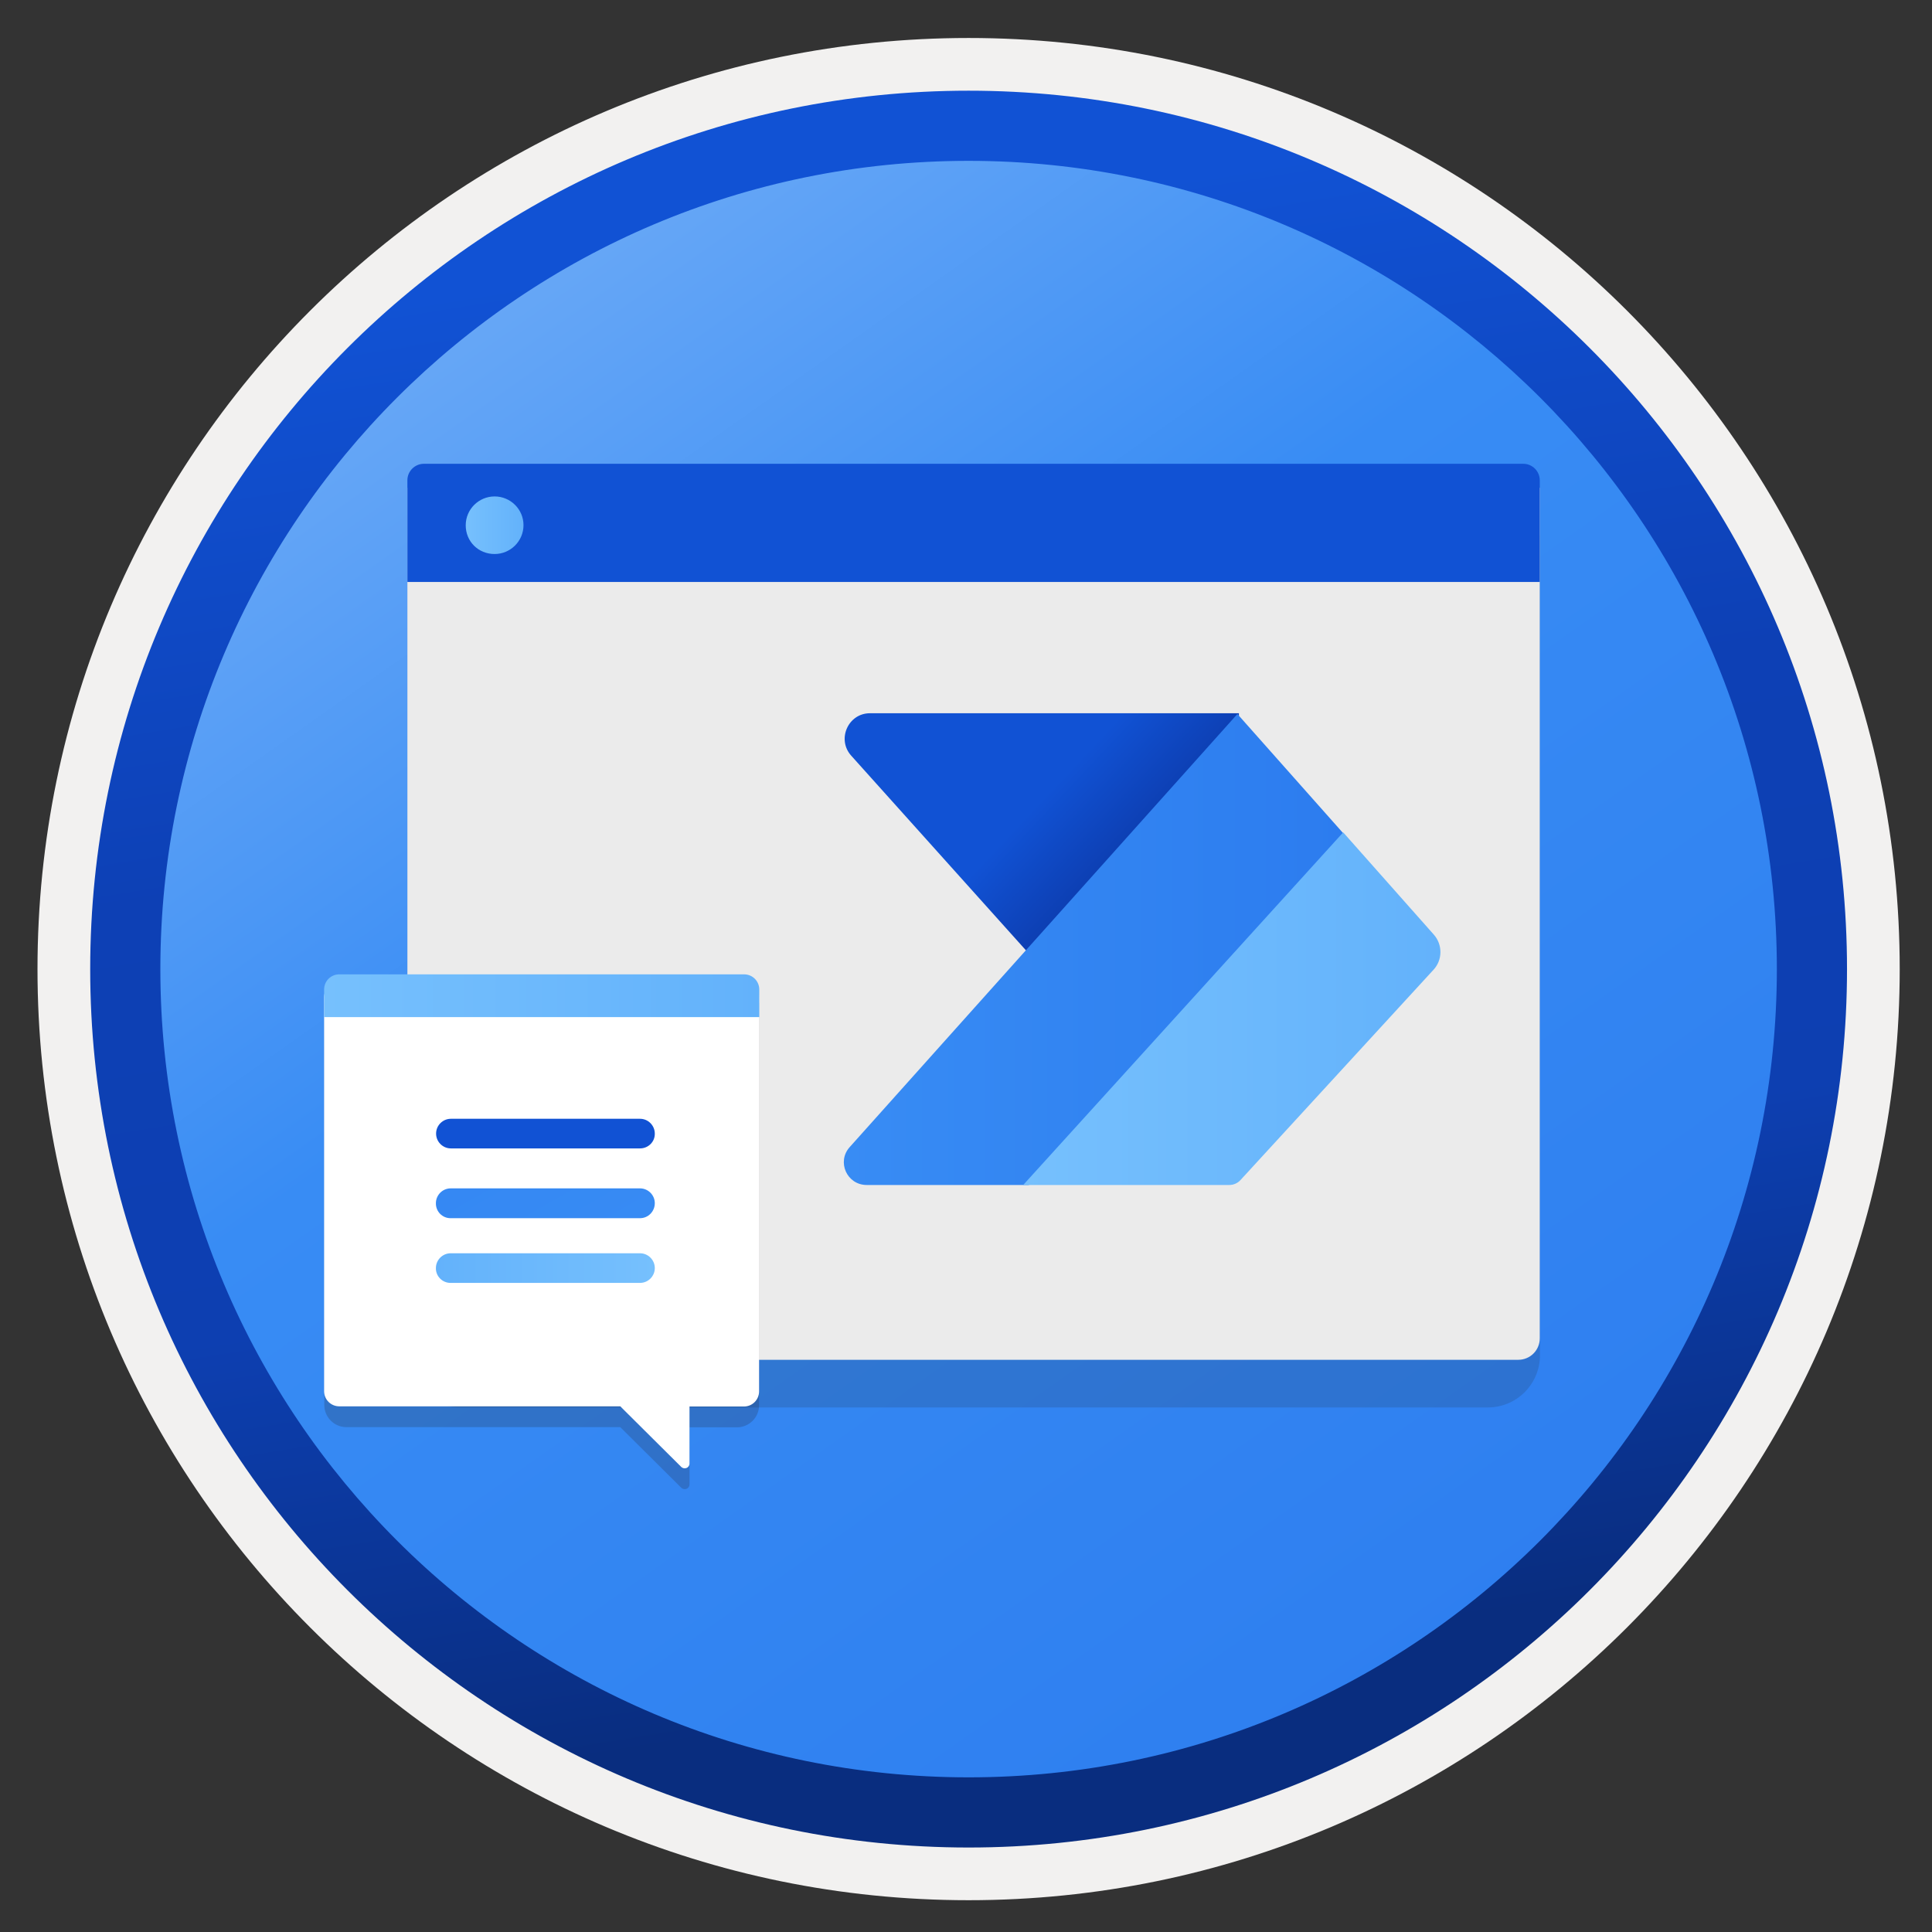 <svg width="103" height="103" viewBox="0 0 103 103" fill="none" xmlns="http://www.w3.org/2000/svg">
<rect x="0" y="0" width="103" height="103" fill="#333333" stroke="none"/>
<path d="M51.639 98.475C25.789 98.475 4.829 77.525 4.829 51.666C4.829 25.805 25.789 4.855 51.639 4.855C77.489 4.855 98.449 25.816 98.449 51.666C98.449 77.516 77.489 98.475 51.639 98.475Z" fill="url(#paint0_linear)"/>
<path fill-rule="evenodd" clip-rule="evenodd" d="M97.539 51.665C97.539 77.015 76.989 97.565 51.639 97.565C26.289 97.565 5.739 77.015 5.739 51.665C5.739 26.315 26.289 5.765 51.639 5.765C76.989 5.765 97.539 26.315 97.539 51.665ZM51.639 2.025C79.059 2.025 101.279 24.245 101.279 51.665C101.279 79.085 79.049 101.305 51.639 101.305C24.219 101.305 1.999 79.075 1.999 51.665C1.999 24.245 24.219 2.025 51.639 2.025Z" fill="#F2F1F0"/>
<path fill-rule="evenodd" clip-rule="evenodd" d="M94.729 51.666C94.729 75.466 75.439 94.755 51.639 94.755C27.839 94.755 8.549 75.466 8.549 51.666C8.549 27.866 27.839 8.575 51.639 8.575C75.439 8.575 94.729 27.866 94.729 51.666ZM51.639 4.835C77.499 4.835 98.469 25.805 98.469 51.666C98.469 77.525 77.499 98.496 51.639 98.496C25.779 98.496 4.809 77.525 4.809 51.666C4.809 25.805 25.769 4.835 51.639 4.835Z" fill="url(#paint1_linear)"/>
<path opacity="0.15" d="M24.509 75.035H79.319C80.859 75.035 82.099 73.785 82.099 72.255V28.545H21.719V72.255C21.719 73.785 22.969 75.035 24.509 75.035Z" fill="#1F1D20"/>
<path d="M22.869 72.495H80.939C81.579 72.495 82.089 71.985 82.089 71.345V26.005H21.719V71.345C21.719 71.985 22.239 72.495 22.869 72.495Z" fill="#EBEBEB"/>
<path d="M21.719 31.026H82.089V25.606C82.089 25.126 81.699 24.726 81.209 24.726H22.599C22.119 24.726 21.719 25.116 21.719 25.606V31.026V31.026Z" fill="url(#paint2_linear)"/>
<path d="M26.369 29.536C27.209 29.536 27.909 28.856 27.909 27.996C27.909 27.146 27.209 26.466 26.369 26.466C25.529 26.466 24.829 27.146 24.829 28.006C24.829 28.866 25.499 29.536 26.369 29.536Z" fill="url(#paint3_linear)"/>
<path d="M66.059 46.205L55.979 52.095L45.379 40.285C44.599 39.415 45.219 38.025 46.379 38.025H66.049L66.059 46.205Z" fill="url(#paint4_linear)"/>
<path d="M71.649 44.465L65.969 38.065L45.299 61.155C44.599 61.935 45.149 63.175 46.209 63.175H54.849L71.649 44.465Z" fill="url(#paint5_linear)"/>
<path d="M76.439 49.825L71.609 44.376L54.549 63.175H65.539C65.769 63.175 65.989 63.075 66.139 62.906L76.419 51.706C76.909 51.185 76.919 50.365 76.439 49.825Z" fill="url(#paint6_linear)"/>
<path opacity="0.2" d="M17.289 74.905C17.289 75.555 17.819 76.085 18.469 76.085H33.069L36.319 79.315C36.489 79.475 36.759 79.365 36.759 79.135V76.095H39.289C39.939 76.095 40.469 75.565 40.469 74.915V53.465H17.289V74.905Z" fill="#1F1D21"/>
<path d="M17.279 53.155V74.165C17.279 74.615 17.639 74.975 18.089 74.975H33.069L36.319 78.205C36.489 78.365 36.759 78.255 36.759 78.025V74.985H39.659C40.109 74.985 40.469 74.625 40.469 74.175V53.155C40.469 52.705 40.109 52.345 39.659 52.345H18.089C17.649 52.355 17.289 52.715 17.279 53.155Z" fill="white"/>
<path d="M17.289 54.225H40.479V52.755C40.479 52.305 40.119 51.945 39.669 51.945H18.089C17.639 51.945 17.279 52.305 17.279 52.755V54.225H17.289Z" fill="url(#paint7_linear)"/>
<path d="M24.019 68.395H34.119C34.559 68.395 34.909 68.035 34.909 67.605C34.909 67.165 34.549 66.815 34.119 66.815H24.029C23.589 66.815 23.239 67.175 23.239 67.605C23.229 68.035 23.579 68.395 24.019 68.395Z" fill="url(#paint8_linear)"/>
<path d="M24.019 64.945H34.119C34.559 64.945 34.909 64.585 34.909 64.145C34.909 63.706 34.549 63.355 34.119 63.355H24.029C23.589 63.355 23.239 63.715 23.239 64.145C23.229 64.585 23.579 64.945 24.019 64.945Z" fill="url(#paint9_linear)"/>
<path fill-rule="evenodd" clip-rule="evenodd" d="M34.119 61.225H24.039C23.599 61.225 23.249 60.865 23.249 60.435C23.249 59.995 23.609 59.645 24.039 59.645H34.119C34.559 59.645 34.909 60.005 34.909 60.435C34.919 60.865 34.569 61.225 34.119 61.225Z" fill="url(#paint10_linear)"/>
<defs>
<linearGradient id="paint0_linear" x1="6.862" y1="-11.807" x2="84.248" y2="97.893" gradientUnits="userSpaceOnUse">
<stop stop-color="#97C3F9"/>
<stop offset="0.497" stop-color="#388CF4"/>
<stop offset="1" stop-color="#2C7CEF"/>
</linearGradient>
<linearGradient id="paint1_linear" x1="44.138" y1="5.205" x2="57.745" y2="89.488" gradientUnits="userSpaceOnUse">
<stop offset="0.083" stop-color="#1152D4"/>
<stop offset="0.43" stop-color="#0D40B5"/>
<stop offset="0.706" stop-color="#0D3FB1"/>
<stop offset="1" stop-color="#092D7F"/>
</linearGradient>
<linearGradient id="paint2_linear" x1="31.805" y1="16.797" x2="147.836" y2="81.805" gradientUnits="userSpaceOnUse">
<stop offset="0.46" stop-color="#1152D4"/>
<stop offset="0.616" stop-color="#0D3FB3"/>
</linearGradient>
<linearGradient id="paint3_linear" x1="24.831" y1="28.009" x2="27.902" y2="28.009" gradientUnits="userSpaceOnUse">
<stop stop-color="#76C0FD"/>
<stop offset="1" stop-color="#63B2FB"/>
</linearGradient>
<linearGradient id="paint4_linear" x1="46.347" y1="31.257" x2="69.279" y2="52.833" gradientUnits="userSpaceOnUse">
<stop offset="0.46" stop-color="#1152D4"/>
<stop offset="0.616" stop-color="#0D3FB3"/>
</linearGradient>
<linearGradient id="paint5_linear" x1="44.991" y1="50.622" x2="71.65" y2="50.622" gradientUnits="userSpaceOnUse">
<stop stop-color="#388CF4"/>
<stop offset="1" stop-color="#2C7CEF"/>
</linearGradient>
<linearGradient id="paint6_linear" x1="54.55" y1="53.778" x2="76.794" y2="53.778" gradientUnits="userSpaceOnUse">
<stop stop-color="#76C0FD"/>
<stop offset="1" stop-color="#63B2FB"/>
</linearGradient>
<linearGradient id="paint7_linear" x1="17.285" y1="53.089" x2="40.474" y2="53.089" gradientUnits="userSpaceOnUse">
<stop stop-color="#76C0FD"/>
<stop offset="1" stop-color="#63B2FB"/>
</linearGradient>
<linearGradient id="paint8_linear" x1="34.91" y1="67.603" x2="23.233" y2="67.603" gradientUnits="userSpaceOnUse">
<stop stop-color="#76C0FD"/>
<stop offset="1" stop-color="#63B2FB"/>
</linearGradient>
<linearGradient id="paint9_linear" x1="31.835" y1="69.006" x2="14.402" y2="38.392" gradientUnits="userSpaceOnUse">
<stop stop-color="#388CF4"/>
<stop offset="1" stop-color="#2C7CEF"/>
</linearGradient>
<linearGradient id="paint10_linear" x1="33.438" y1="68.093" x2="16.005" y2="37.479" gradientUnits="userSpaceOnUse">
<stop offset="0.46" stop-color="#1152D4"/>
<stop offset="0.616" stop-color="#0D3FB3"/>
</linearGradient>
</defs>
</svg>
